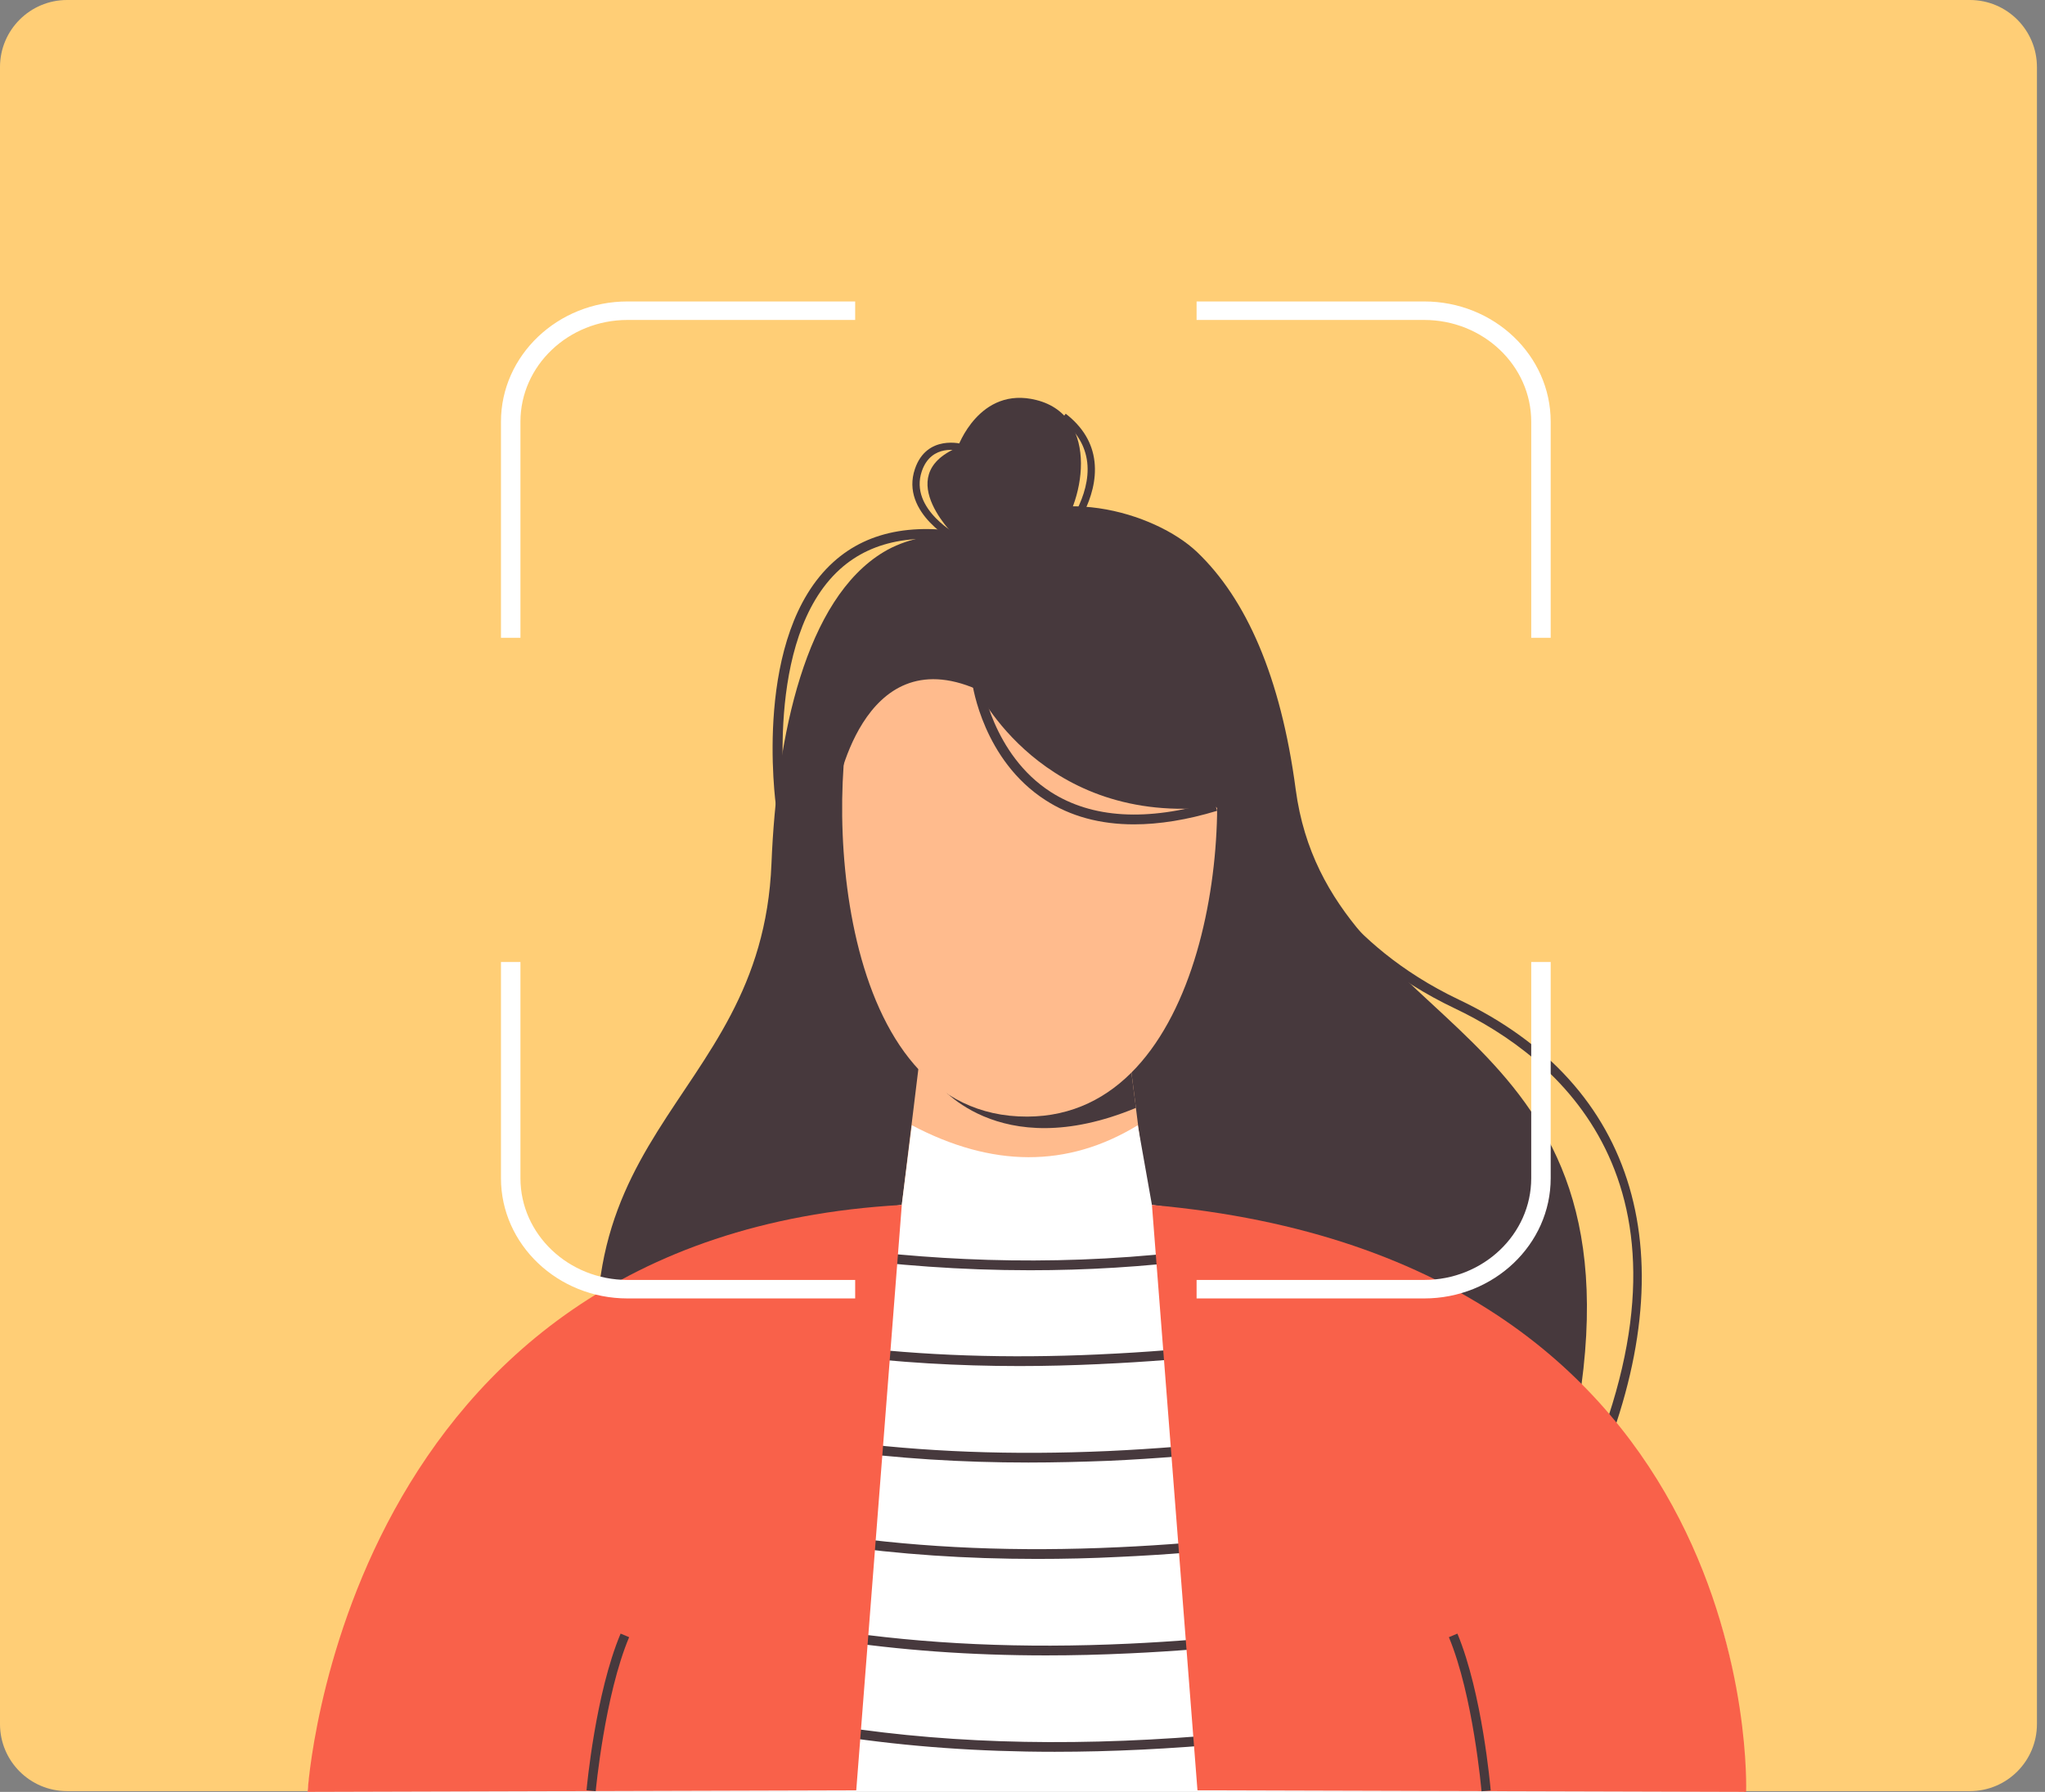 <svg width="186" height="163" viewBox="0 0 186 163" fill="none" xmlns="http://www.w3.org/2000/svg">
<rect x="0" y="0" width="186" height="163" fill="#808080" stroke="none"/>
<g id="Group">
<g id="Group_2">
<g id="Group_3">
<path id="Vector" d="M179.17 162.93H6.098C2.732 162.93 0 160.198 0 156.832V6.098C0 2.732 2.732 0 6.098 0H179.17C182.536 0 185.267 2.732 185.267 6.098V156.832C185.267 160.198 182.536 162.93 179.17 162.93Z" fill="#FFCE76"/>
</g>
</g>
<g id="Group_4">
<path id="Vector_2" d="M145.333 133.921L144.523 133.577C155.493 107.424 141.588 96.136 132.318 91.73C121.233 86.461 117.849 78.442 117.708 78.107L118.528 77.772C118.563 77.852 121.947 85.826 132.697 90.937C148.955 98.665 153.555 114.332 145.333 133.921Z" fill="#47393D"/>
</g>
<g id="Group_5">
<path id="Vector_3" d="M143.587 127.7L96.964 112.121L56.069 133.613C48.121 102.56 69.26 101.15 70.168 78.566C70.635 66.864 73.278 54.492 80.363 50.218C84.399 47.786 89.527 48.87 89.527 48.87C95.378 43.698 105.036 46.562 108.878 50.218C113.328 54.466 116.482 61.515 117.848 71.807C120.835 94.216 149.28 92.251 143.587 127.7Z" fill="#47393D"/>
</g>
<g id="Group_6">
<g id="Group_7">
<g id="Group_8">
<g id="Group_9">
<path id="Vector_4" d="M101.741 88.602H84.584L82.02 109.6C83.941 112.05 88.488 116.747 94.903 116.104C99.256 115.663 102.322 112.614 104.296 109.689C104.543 109.697 101.741 88.602 101.741 88.602Z" fill="#FFBB8D"/>
</g>
</g>
<g id="Group_10">
<g id="Group_11">
<path id="Vector_5" d="M103.319 100.78C90.665 106.023 85.131 98.392 85.131 98.392L102.305 92.92C102.605 95.202 102.975 98.066 103.319 100.78Z" fill="#47393D"/>
</g>
</g>
<g id="Group_12">
<g id="Group_13">
<path id="Vector_6" d="M109.6 63.85C112.71 74.336 109.873 101.52 93.43 101.573C75.798 101.626 74.952 72.072 77.895 62.581C81.666 50.351 106.225 52.483 109.6 63.85Z" fill="#FFBB8D"/>
</g>
</g>
</g>
</g>
<g id="Group_14">
<path id="Vector_7" d="M110.569 73.394C94.84 75.191 88.857 62.705 88.857 62.705C78.283 58.096 76.036 72.266 76.036 72.266C76.036 72.266 73.657 65.49 76.891 58.837C82.451 47.408 105.397 51.311 109.538 57.762C116.024 67.869 112.816 75.191 112.816 75.191L110.569 73.394Z" fill="#47393D"/>
</g>
<g id="Group_15">
<path id="Vector_8" d="M103.142 74.988C100.058 74.988 97.362 74.257 95.088 72.785C89.449 69.155 88.471 62.405 88.427 62.114L89.299 61.991C89.308 62.061 90.269 68.635 95.573 72.045C99.327 74.451 104.332 74.741 110.447 72.909L110.703 73.754C107.971 74.583 105.442 74.988 103.142 74.988Z" fill="#47393D"/>
</g>
<g id="Group_16">
<path id="Vector_9" d="M70.6 73.508C70.512 72.865 68.459 57.761 75.799 51.126C79.077 48.156 83.721 47.39 89.589 48.835L89.378 49.69C83.809 48.324 79.438 49.029 76.389 51.787C69.401 58.114 71.455 73.235 71.472 73.393L70.6 73.508Z" fill="#47393D"/>
</g>
<g id="Group_17">
<g id="Group_18">
<g id="Group_19">
<path id="Vector_10" d="M27.978 163C27.978 163 32.111 115.478 82.021 109.609H104.773C104.773 109.609 158.639 115.734 158.639 163H27.978Z" fill="white"/>
</g>
</g>
<g id="Group_20">
<path id="Vector_11" d="M82.02 109.61L82.936 102.357C90.215 106.199 97.079 106.27 103.485 102.357L104.772 109.61C104.772 109.61 102.137 116.818 92.99 116.967C84.884 117.091 82.02 109.61 82.02 109.61Z" fill="white"/>
</g>
</g>
<g id="Group_21">
<g id="Group_22">
<g id="Group_23">
<path id="Vector_12" d="M95.933 159.353C82.204 159.353 70.044 157.493 58.439 153.739L58.712 152.902C78.926 159.441 100.876 160.19 129.902 155.326L130.043 156.198C117.504 158.295 106.278 159.353 95.933 159.353Z" fill="#47393D"/>
</g>
</g>
<g id="Group_24">
<g id="Group_25">
<path id="Vector_13" d="M95.15 150.585C88.304 150.585 81.862 150.118 75.624 149.175C69.79 148.294 64.063 146.981 58.608 145.271L58.872 144.434C64.283 146.135 69.958 147.439 75.747 148.302C84.18 149.571 92.983 149.968 102.676 149.518C110.703 149.148 119.348 148.17 129.085 146.549L129.234 147.421C119.462 149.051 110.791 150.03 102.729 150.4C100.138 150.523 97.618 150.585 95.15 150.585Z" fill="#47393D"/>
</g>
</g>
<g id="Group_26">
<g id="Group_27">
<path id="Vector_14" d="M94.313 141.808C87.853 141.808 81.756 141.394 75.834 140.548C70.23 139.755 64.696 138.557 59.392 136.979L59.638 136.133C64.908 137.693 70.397 138.883 75.958 139.667C84.073 140.821 92.515 141.174 101.767 140.742C109.892 140.372 118.563 139.402 128.282 137.772L128.432 138.645C118.686 140.275 109.98 141.253 101.811 141.623C99.247 141.755 96.753 141.808 94.313 141.808Z" fill="#47393D"/>
</g>
</g>
<g id="Group_28">
<g id="Group_29">
<path id="Vector_15" d="M93.537 133.04C87.43 133.04 81.658 132.67 76.036 131.921C70.6 131.198 65.26 130.106 60.158 128.669L60.395 127.823C65.462 129.251 70.767 130.335 76.16 131.048C83.941 132.079 92.021 132.388 100.859 131.991C109.019 131.612 117.725 130.643 127.479 129.013L127.629 129.885C117.839 131.524 109.098 132.502 100.912 132.881C98.383 132.978 95.933 133.04 93.537 133.04Z" fill="#47393D"/>
</g>
</g>
<g id="Group_30">
<g id="Group_31">
<path id="Vector_16" d="M92.725 124.264C87.086 124.264 81.702 123.938 76.424 123.286L76.256 123.268C71.145 122.651 66.052 121.673 61.109 120.369L61.021 120.351L61.135 119.47L61.329 119.514C66.228 120.81 71.286 121.779 76.353 122.387L76.52 122.405C83.966 123.33 91.615 123.585 99.933 123.206L100.057 123.198C108.058 122.845 116.755 121.867 126.651 120.219L126.792 121.092C116.861 122.748 108.128 123.726 100.101 124.079L99.969 124.088C97.501 124.202 95.087 124.264 92.725 124.264Z" fill="#47393D"/>
</g>
</g>
<g id="Group_32">
<g id="Group_33">
<path id="Vector_17" d="M93.695 115.549C81.015 115.549 69.78 113.672 61.118 111.557L61.021 111.531L61.135 110.65L61.32 110.694C76.767 114.474 100.506 117.47 125.858 110.306L126.096 111.152C114.781 114.36 103.784 115.549 93.695 115.549Z" fill="#47393D"/>
</g>
</g>
</g>
<g id="Group_34">
<path id="Vector_18" d="M82.021 109.609L77.879 162.859L27.978 163C27.978 163 31.001 112.447 82.021 109.609Z" fill="#F9614A"/>
</g>
<g id="Group_35">
<path id="Vector_19" d="M104.773 109.609L108.914 162.859L158.815 163C158.815 163 160.63 114.562 104.773 109.609Z" fill="#F9614A"/>
</g>
<g id="Group_36">
<g id="Group_37">
<path id="Vector_20" d="M54.182 162.938L53.345 162.859C53.38 162.498 54.165 154.021 56.447 148.602L57.222 148.928C54.993 154.232 54.191 162.859 54.182 162.938Z" fill="#47393D"/>
</g>
</g>
<g id="Group_38">
<g id="Group_39">
<path id="Vector_21" d="M134.75 162.947C134.742 162.859 133.993 154.232 131.781 148.928L132.556 148.602C134.812 154.03 135.552 162.515 135.588 162.877L134.75 162.947Z" fill="#47393D"/>
</g>
</g>
<g id="Group_40">
<g id="Group_41">
<g id="Group_42">
<g id="Group_43">
<g id="Group_44">
<path id="Vector_22" d="M47.336 58.017H45.565V38.358C45.565 32.331 50.729 27.422 57.073 27.422H77.781V29.105H57.073C51.707 29.105 47.336 33.256 47.336 38.358V58.017Z" fill="white"/>
</g>
</g>
</g>
</g>
<g id="Group_45">
<g id="Group_46">
<g id="Group_47">
<g id="Group_48">
<path id="Vector_23" d="M77.781 118.113H57.073C50.729 118.113 45.565 113.205 45.565 107.178V87.51H47.336V107.178C47.336 112.28 51.707 116.43 57.073 116.43H77.781V118.113Z" fill="white"/>
</g>
</g>
</g>
</g>
<g id="Group_49">
<g id="Group_50">
<g id="Group_51">
<g id="Group_52">
<path id="Vector_24" d="M141.041 58.017H139.27V38.358C139.27 33.256 134.899 29.105 129.533 29.105H108.834V27.422H129.533C135.877 27.422 141.041 32.322 141.041 38.358V58.017Z" fill="white"/>
</g>
</g>
</g>
</g>
<g id="Group_53">
<g id="Group_54">
<g id="Group_55">
<g id="Group_56">
<path id="Vector_25" d="M129.533 118.113H108.834V116.43H129.533C134.899 116.43 139.27 112.28 139.27 107.178V87.51H141.041V107.178C141.041 113.205 135.877 118.113 129.533 118.113Z" fill="white"/>
</g>
</g>
</g>
</g>
</g>
<g id="Group_57">
<g id="Group_58">
<path id="Vector_26" d="M87.174 49.091C87.174 49.091 80.891 43.345 87.094 40.711C87.094 40.711 89.059 35.062 94.276 36.393C100.136 37.882 98.664 46.024 95.853 48.976L87.174 49.091Z" fill="#47393D"/>
</g>
<g id="Group_59">
<path id="Vector_27" d="M87.025 49.382C86.972 49.355 81.835 46.703 83.219 42.649C84.294 39.486 87.51 40.385 87.537 40.394L87.351 41.028C87.246 41.002 84.717 40.306 83.844 42.861C82.646 46.377 87.281 48.765 87.325 48.791L87.025 49.382Z" fill="#47393D"/>
</g>
<g id="Group_60">
<path id="Vector_28" d="M97.283 48.676L96.772 48.253C96.798 48.227 99.248 45.195 98.887 42.05C98.71 40.543 97.917 39.23 96.525 38.155L96.93 37.635C98.472 38.824 99.354 40.287 99.547 41.979C99.944 45.416 97.397 48.544 97.283 48.676Z" fill="#47393D"/>
</g>
</g>
</g>
</svg>
